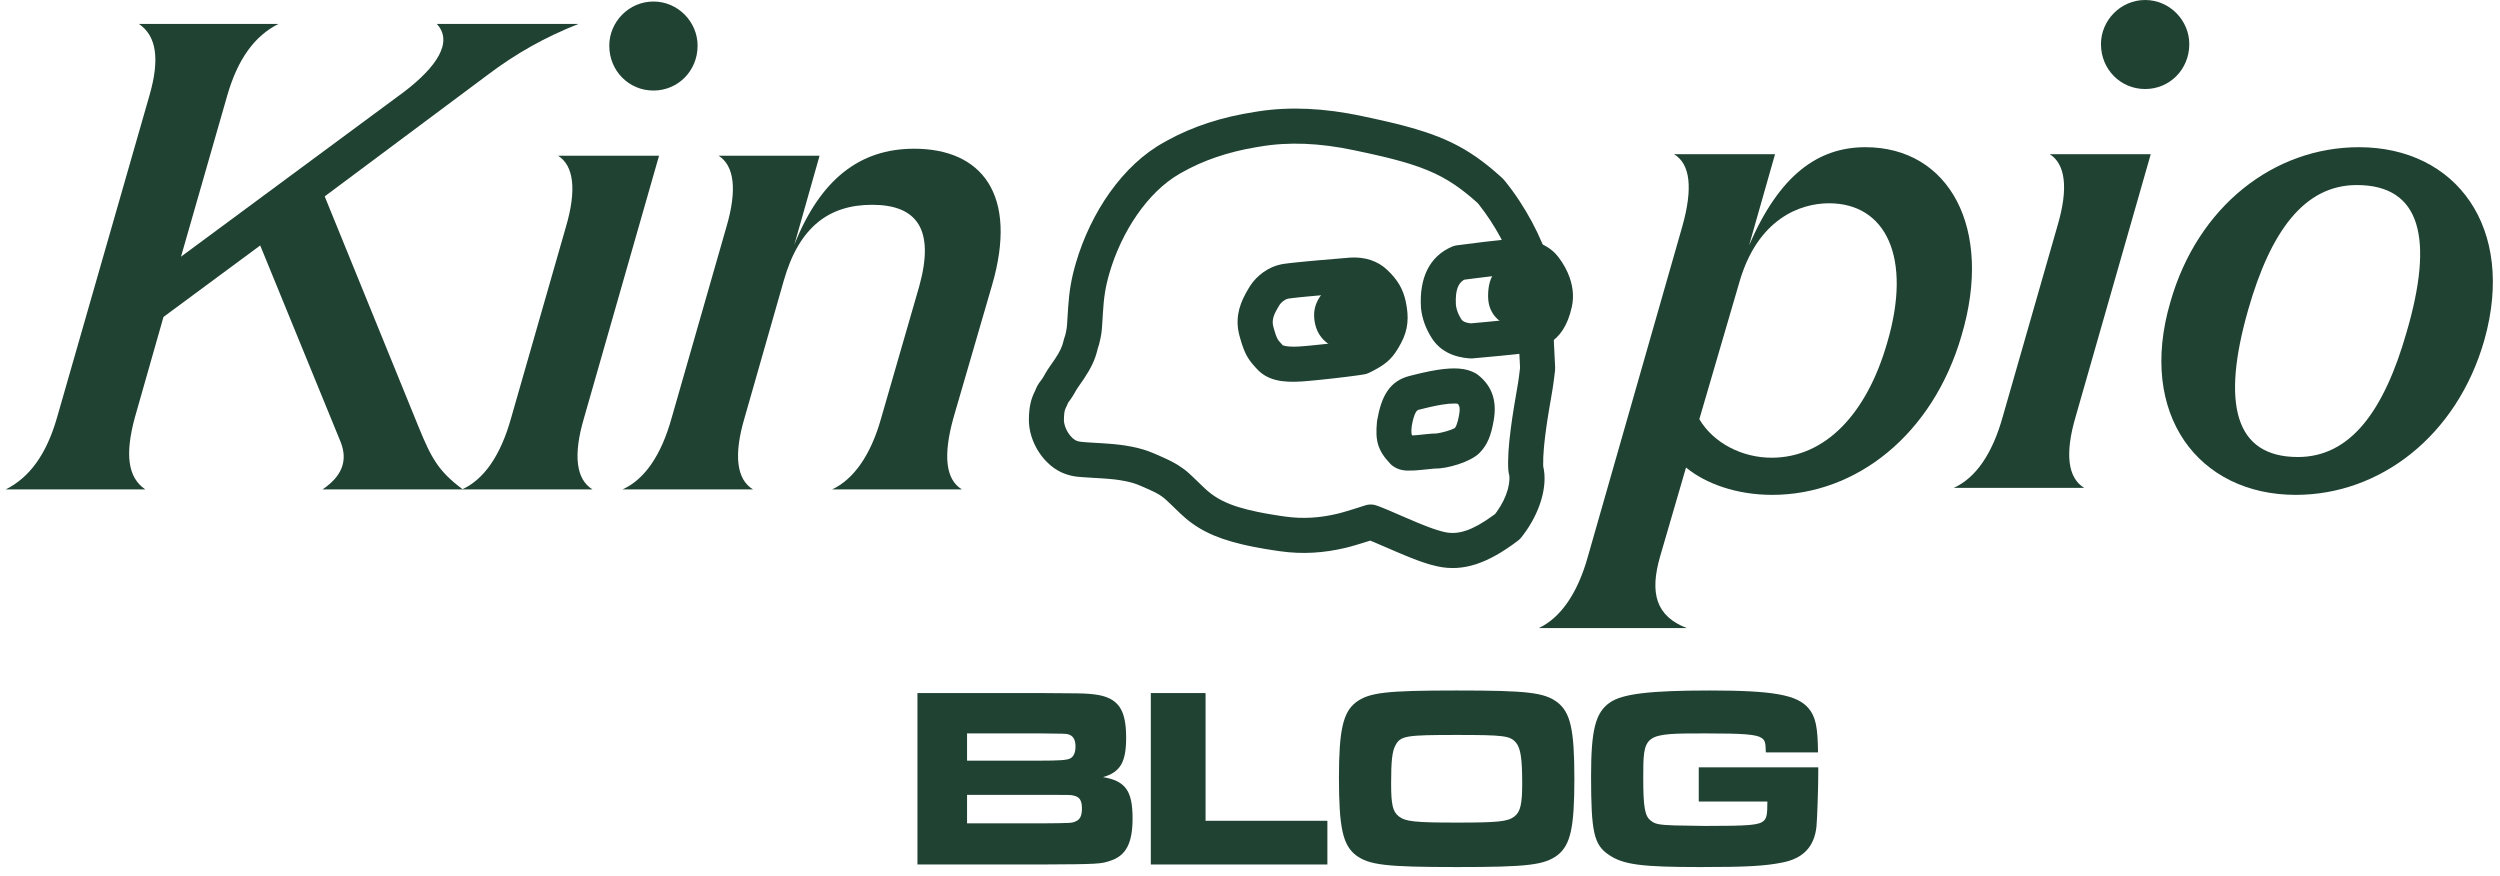 <?xml version="1.0" encoding="UTF-8"?>
<svg width="428px" height="150px" viewBox="0 0 428 150" version="1.1" xmlns="http://www.w3.org/2000/svg" xmlns:xlink="http://www.w3.org/1999/xlink">
    <title>Artboard Copy 43 - outlined</title>
    <g id="Artboard-Copy-43---outlined" stroke="none" stroke-width="1" fill="none" fill-rule="evenodd">
        <g id="Kin-Copy-5" transform="translate(0.988, 0.261)" fill="#1F4232" fill-rule="nonzero">
            <path d="M0,83.52 L23.88,83.52 C20.88,81.48 20.4,77.52 22.08,71.28 L27,54 L43.56,41.76 L57.36,75.48 C58.56,78.6 57.6,81.24 54.24,83.52 L78.24,83.52 C74.04,80.4 72.84,78.12 70.68,72.84 L54.6,33.36 L82.44,12.6 C87.36,8.88 92.28,6.12 98.04,3.84 L73.8,3.84 C76.68,6.96 73.68,11.28 68.16,15.48 L30,43.68 L37.92,16.08 C39.72,9.84 42.6,5.88 46.68,3.84 L22.8,3.84 C25.8,5.88 26.4,9.84 24.6,16.08 L8.76,71.28 C6.96,77.52 4.08,81.48 0,83.52 Z" id="Path"></path>
            <path d="M78.12,83.52 L100.44,83.52 C97.68,81.84 97.08,77.76 99,71.28 L111.84,26.4 L94.56,26.4 C97.2,28.08 97.8,32.16 95.88,38.64 L86.52,71.28 C84.72,77.76 81.84,81.84 78.12,83.52 Z M103.32,7.56 C103.32,11.88 106.68,15.24 110.88,15.24 C115.08,15.24 118.44,11.88 118.44,7.56 C118.44,3.48 115.08,-9.09494702e-13 110.88,-9.09494702e-13 C106.68,-9.09494702e-13 103.32,3.48 103.32,7.56 Z" id="Shape"></path>
            <path d="M105.6,83.52 L127.92,83.52 C125.16,81.84 124.56,77.76 126.48,71.28 L133.2,47.76 C135.84,38.52 141,34.8 148.32,34.8 C156,34.8 159.12,39 156.36,48.84 L149.88,71.28 C148.08,77.76 145.08,81.84 141.48,83.52 L163.68,83.52 C160.92,81.84 160.44,77.76 162.24,71.28 L168.84,48.6 C173.4,33 167.04,25.2 155.52,25.2 C146.16,25.2 139.44,30.48 135,41.64 L139.32,26.4 L122.04,26.4 C124.68,28.08 125.28,32.16 123.36,38.64 L114,71.28 C112.2,77.76 109.32,81.84 105.6,83.52 Z" id="Path"></path>
        </g>
        <g id="pio-copy-6" transform="translate(263.446, 0.001)" fill="#1F4232" fill-rule="nonzero">
            <path d="M0,107.52 L25.32,107.52 C20.04,105.48 18.96,101.52 20.76,95.28 L25.2,80.04 C28.56,82.8 33.84,84.72 39.96,84.72 C54.36,84.72 67.44,74.4 72.36,57.48 C77.88,39 70.2,25.2 55.92,25.2 C47.76,25.2 41.16,30 36,42 L40.44,26.4 L23.16,26.4 C25.92,28.08 26.4,32.16 24.6,38.64 L8.4,95.28 C6.6,101.76 3.6,105.84 0,107.52 Z M27.48,71.76 L34.32,48.36 C37.44,37.44 44.76,34.8 49.68,34.8 C59.4,34.8 63.96,44.04 59.64,58.68 C56.16,70.8 49.08,78.36 39.84,78.36 C34.8,78.36 29.88,75.84 27.48,71.76 Z" id="Shape"></path>
            <path d="M71.04,83.52 L93.36,83.52 C90.6,81.84 90,77.76 91.92,71.28 L104.76,26.4 L87.48,26.4 C90.12,28.08 90.72,32.16 88.8,38.64 L79.44,71.28 C77.64,77.76 74.76,81.84 71.04,83.52 Z M96.24,7.56 C96.24,11.88 99.6,15.24 103.8,15.24 C108,15.24 111.36,11.88 111.36,7.56 C111.36,3.48 108,0 103.8,0 C99.6,0 96.24,3.48 96.24,7.56 Z" id="Shape"></path>
            <path d="M129.6,84.72 C144,84.72 157.2,74.64 161.88,58.2 C167.28,39 157.08,25.2 140.4,25.2 C125.88,25.2 112.8,35.28 108.12,51.72 C102.48,70.92 112.92,84.72 129.6,84.72 Z M121.44,53.04 C125.28,39.6 131.04,31.68 140.04,31.68 C151.08,31.68 153.24,40.92 148.56,56.88 C144.72,70.32 138.96,78.24 129.96,78.24 C119.04,78.24 116.88,69 121.44,53.04 Z" id="Shape"></path>
        </g>
        <g id="Group-Copy" transform="translate(224.507, 56.881) rotate(12) translate(-224.507, -56.881) translate(183.007, 21.881)" fill="#1F4232">
            <path d="M43.835,-2.999 L42.199,-3 C35.68,-3 29.864,-2.042 24.764,-0.107 L24.178,0.121 C18.891,2.12 14.339,4.744 10.583,7.984 L10.098,8.41 C3.927,13.709 0.289,22.818 -0.397,31.739 C-0.616,34.588 -0.504,36.757 -0.111,39.526 L0.298,42.3 L0.364,42.855 L0.389,43.21 L0.399,43.501 L0.402,43.662 C0.408,44.048 0.387,44.403 0.337,44.751 L0.315,44.963 L0.307,45.175 C0.307,46.223 0.072,47.198 -0.458,48.539 L-0.679,49.079 L-1.108,50.101 L-1.31,50.606 C-1.402,50.844 -1.48,51.062 -1.55,51.277 L-1.681,51.698 L-1.801,52.058 C-1.84,52.167 -1.878,52.266 -1.916,52.358 L-1.989,52.531 L-2.283,53.18 C-2.295,53.208 -2.305,53.234 -2.314,53.256 C-2.449,53.588 -2.547,53.918 -2.615,54.28 L-2.666,54.585 L-2.748,54.915 C-3.079,56.273 -3.107,57.572 -2.715,59.595 C-1.963,63.482 1.609,67.064 5.462,67.503 L5.931,67.543 L6.232,67.56 L6.519,67.568 L6.713,67.567 L6.916,67.56 L7.248,67.538 L7.632,67.5 L8.086,67.445 L8.631,67.371 L10.069,67.159 L11.395,66.958 L12.133,66.852 C12.25,66.836 12.365,66.82 12.478,66.806 L13.129,66.725 L13.734,66.66 C13.831,66.651 13.927,66.642 14.022,66.634 L14.578,66.592 C14.94,66.569 15.289,66.557 15.638,66.553 C16.587,66.542 17.434,66.61 18.188,66.761 L19.359,66.999 L20.213,67.183 L20.621,67.278 L20.864,67.338 C21.405,67.476 21.796,67.602 22.157,67.753 L22.541,67.926 L22.819,68.064 L23.218,68.289 L24.231,68.909 L25.905,69.954 C29.152,71.983 32.492,72.868 37.437,72.983 L38.276,72.995 L39.147,72.993 C39.294,72.992 39.444,72.99 39.594,72.987 L40.515,72.965 L41.47,72.93 C41.632,72.924 41.796,72.916 41.962,72.908 L42.973,72.855 L44.023,72.789 C47.931,72.529 51.482,71.503 54.85,69.908 L55.008,69.832 C55.213,69.733 55.436,69.62 55.669,69.5 L56.39,69.12 L57.126,68.72 C57.247,68.653 57.367,68.587 57.486,68.521 L58.162,68.141 L58.772,67.795 L59.666,67.961 L64.022,68.83 L64.956,69.007 L65.832,69.165 L66.654,69.303 L67.427,69.421 L68.155,69.52 C68.509,69.564 68.848,69.601 69.174,69.63 L69.811,69.679 C70.226,69.705 70.622,69.718 71.005,69.718 C75.454,69.718 79.267,67.471 83.535,62.522 C83.696,62.335 83.834,62.128 83.945,61.907 L84.126,61.537 C86.302,56.973 86.52,52.299 85.15,49.322 L85.104,49.225 L85.045,48.991 C84.858,48.21 84.694,47.224 84.553,46.063 L84.462,45.264 C84.433,44.989 84.405,44.705 84.378,44.414 L84.301,43.516 L84.224,42.484 L84.156,41.408 C84.145,41.225 84.135,41.039 84.125,40.85 L84.067,39.689 L83.94,36.537 C83.933,36.349 83.923,36.148 83.912,35.937 L83.873,35.275 L83.822,34.562 L83.761,33.809 L83.695,33.08 C83.681,32.939 83.669,32.81 83.656,32.68 C83.64,32.522 83.612,32.365 83.571,32.211 L79.189,15.643 C79.126,15.404 79.033,15.174 78.913,14.957 C76.726,11.006 72.905,6.282 68.374,2.657 C68.262,2.568 68.144,2.487 68.021,2.414 C67.756,2.259 67.495,2.107 67.235,1.96 L66.465,1.531 L65.707,1.126 C65.457,0.995 65.208,0.868 64.961,0.745 L64.222,0.387 C61.037,-1.115 58.026,-1.987 54.373,-2.468 L53.519,-2.572 C52.941,-2.637 52.346,-2.694 51.732,-2.742 L50.795,-2.809 L49.827,-2.864 C49.663,-2.873 49.497,-2.881 49.33,-2.888 L48.31,-2.928 L47.253,-2.958 C47.074,-2.963 46.892,-2.967 46.71,-2.97 L45.592,-2.988 L44.432,-2.997 C44.235,-2.998 44.036,-2.999 43.835,-2.999 Z M42.197,3 L44.393,3.003 L45.488,3.011 L46.537,3.027 L47.542,3.05 L48.507,3.081 L49.433,3.122 L50.323,3.172 L51.179,3.232 L52.004,3.303 C56.325,3.713 59.416,4.615 62.94,6.451 L63.606,6.807 C63.83,6.929 64.057,7.055 64.285,7.185 L64.786,7.473 L65.071,7.705 C68.461,10.515 71.39,14.055 73.206,17.071 L73.487,17.551 L77.708,33.512 L77.784,34.338 L77.839,35.015 L77.885,35.655 L77.92,36.244 L78.073,39.966 C78.141,41.421 78.219,42.738 78.32,43.994 C78.558,46.972 78.897,49.353 79.404,51.129 C79.445,51.274 79.498,51.416 79.56,51.553 L79.662,51.755 C79.854,52.102 80.031,52.984 79.995,54.09 L79.978,54.426 C79.894,55.668 79.561,57.024 78.945,58.441 L78.738,58.893 L78.445,59.223 C75.493,62.504 73.301,63.718 71.005,63.718 L70.792,63.716 L70.34,63.699 C70.026,63.682 69.688,63.654 69.322,63.614 L68.751,63.546 L68.135,63.46 C67.921,63.428 67.7,63.394 67.471,63.356 L66.757,63.235 L65.99,63.096 L64.398,62.788 L60.615,62.033 L59.609,61.85 L59.094,61.768 L58.608,61.697 C58.021,61.613 57.421,61.705 56.886,61.962 L54.87,63.105 L53.869,63.66 L53.284,63.975 L52.745,64.256 L52.282,64.485 C49.554,65.777 46.719,66.596 43.624,66.802 L42.674,66.862 L41.767,66.911 L40.899,66.949 L40.07,66.977 C39.935,66.98 39.802,66.984 39.67,66.986 L38.896,66.997 C37.635,67.005 36.518,66.964 35.511,66.871 L34.919,66.809 C32.604,66.534 30.883,65.949 29.285,64.988 L26.709,63.387 L26.025,62.977 L25.551,62.716 L25.246,62.566 L24.82,62.37 C24.167,62.073 23.517,61.842 22.742,61.629 L22.198,61.487 L21.577,61.34 L20.839,61.179 L19.365,60.877 C18.171,60.639 16.915,60.539 15.573,60.553 C15.131,60.558 14.697,60.573 14.255,60.6 L13.584,60.648 C13.244,60.677 12.895,60.712 12.53,60.753 L11.777,60.846 C11.647,60.863 11.515,60.88 11.381,60.899 L10.541,61.019 L7.818,61.424 L7.314,61.49 L6.85,61.539 L6.638,61.553 L6.515,61.556 L6.397,61.556 C6.322,61.555 6.251,61.551 6.179,61.545 C5.05,61.457 3.452,59.885 3.175,58.454 L3.133,58.228 L3.066,57.83 C2.964,57.162 2.978,56.81 3.058,56.441 L3.192,55.882 C3.2,55.846 3.208,55.81 3.215,55.773 L3.252,55.579 L3.271,55.454 L3.535,54.874 C3.707,54.478 3.867,54.049 4.03,53.539 L4.128,53.222 C4.149,53.154 4.173,53.08 4.202,52.998 L4.304,52.724 L4.509,52.222 L4.964,51.136 L5.136,50.708 C5.858,48.878 6.249,47.337 6.301,45.584 L6.304,45.382 L6.277,45.6 C6.373,44.93 6.412,44.262 6.401,43.572 L6.389,43.025 L6.37,42.638 L6.346,42.34 L6.28,41.754 L6.169,40.958 L5.917,39.276 C5.51,36.598 5.389,34.746 5.585,32.199 C6.148,24.883 9.085,17.403 13.744,13.193 L14.051,12.923 C17.224,10.09 21.094,7.777 25.715,5.958 L26.35,5.714 C30.892,3.905 36.154,3 42.197,3 Z" id="Path-Copy-7" fill-rule="nonzero"></path>
            <path d="M73.554,12.334 C73.445,12.341 73.336,12.354 73.227,12.373 C70.038,12.926 66.918,13.518 63.866,14.15 C63.602,14.205 63.347,14.295 63.107,14.417 C59.339,16.347 57.855,20.184 58.514,25.201 L58.534,25.329 C58.842,27.085 59.588,28.75 60.74,30.303 C62.244,32.331 64.585,33.302 67.454,33.302 C67.614,33.302 67.773,33.289 67.931,33.264 L72.269,32.556 L74.905,32.106 L76.097,31.889 L77.147,31.68 L77.689,31.557 L78.004,31.473 L78.176,31.417 C79.143,31.063 80.47,30.159 81.269,29.444 L81.618,29.121 C81.759,28.988 81.891,28.854 82.027,28.702 C82.386,28.303 82.713,27.848 83.008,27.313 C83.597,26.248 84.021,24.934 84.266,23.321 C84.577,21.269 84.115,19.31 83.167,17.503 C82.852,16.903 82.503,16.36 82.141,15.876 C82.054,15.76 81.969,15.651 81.888,15.551 L81.682,15.305 L81.789,15.444 C80.044,13.071 77.182,12.109 73.554,12.334 Z M77.058,19.131 L77.225,19.327 L77.336,19.469 C77.516,19.711 77.696,19.99 77.854,20.291 C78.256,21.058 78.429,21.792 78.334,22.421 C78.206,23.266 78.026,23.867 77.825,24.28 L77.683,24.544 L77.639,24.607 L77.575,24.678 L77.299,24.945 L77.231,25.005 C77.173,25.055 77.099,25.114 77.015,25.177 L76.746,25.375 C76.699,25.408 76.652,25.441 76.606,25.472 L76.348,25.645 L76.16,25.76 L75.691,25.86 L74.666,26.053 L72.943,26.356 L69.432,26.942 L67.233,27.299 L67.043,27.291 C66.214,27.241 65.787,27.036 65.56,26.729 L65.364,26.454 C64.93,25.814 64.647,25.186 64.499,24.56 L64.454,24.345 L64.428,24.134 C64.175,21.887 64.552,20.657 65.472,19.985 L65.55,19.93 L66.884,19.659 C68.692,19.297 70.526,18.949 72.385,18.614 L74.081,18.314 L74.433,18.302 C75.798,18.276 76.547,18.53 76.897,18.926 L77.058,19.131 Z" id="Path-2-Copy-7" fill-rule="nonzero" transform="translate(71.363, 22.802) rotate(-8) translate(-71.363, -22.802) "></path>
            <path d="M46.93,21.559 L41.491,22.406 L39.677,22.7 L37.938,22.994 L36.764,23.205 L36.004,23.353 L35.536,23.453 L35.265,23.519 C35.239,23.525 35.214,23.532 35.19,23.539 C33.083,24.113 31.17,25.712 30.12,27.646 L29.772,28.332 L29.584,28.717 C29.555,28.779 29.526,28.839 29.498,28.901 C28.371,31.341 28.025,33.679 28.955,36.311 L29.067,36.623 L29.279,37.196 L29.481,37.707 C29.679,38.191 29.868,38.597 30.066,38.966 C30.428,39.639 30.822,40.184 31.323,40.725 L31.553,40.968 L31.813,41.225 L32.325,41.713 C34.224,43.505 36.768,43.767 40.189,43.285 L41.381,43.103 L43.246,42.79 L44.985,42.48 L45.943,42.304 L47.508,42.005 L48.69,41.77 L49.749,41.549 L50.379,41.41 C50.478,41.388 50.575,41.366 50.669,41.344 C50.963,41.276 51.245,41.164 51.505,41.012 L51.801,40.838 L52.353,40.502 C54.631,39.078 55.484,38.032 56.587,35.605 C57.711,33.133 57.652,30.951 56.912,28.399 C56.31,26.324 55.309,24.813 53.366,23.217 C51.618,21.781 49.407,21.25 46.93,21.559 Z M49.558,27.854 C50.569,28.684 50.886,29.163 51.149,30.07 C51.528,31.375 51.55,32.188 51.125,33.122 L50.96,33.482 L50.807,33.802 C50.49,34.438 50.246,34.729 49.611,35.148 L49.288,35.352 L48.878,35.597 L48.151,35.754 L46.738,36.042 L45.543,36.274 L43.915,36.576 L42.711,36.792 L41.114,37.067 L40.136,37.225 L39.993,37.246 C38.86,37.431 37.955,37.505 37.248,37.462 L37.093,37.451 L36.832,37.422 C36.794,37.417 36.759,37.411 36.727,37.406 L36.443,37.349 L35.86,36.789 L35.727,36.65 C35.563,36.474 35.467,36.34 35.35,36.123 L35.243,35.911 C35.224,35.872 35.205,35.831 35.186,35.788 L35.063,35.506 L34.928,35.17 L34.779,34.774 L34.612,34.311 C34.29,33.4 34.413,32.568 34.945,31.416 L35.071,31.152 L35.362,30.569 C35.638,30.011 36.275,29.462 36.768,29.327 L37.132,29.243 L37.584,29.153 L38.524,28.981 L39.775,28.766 L43.519,28.159 L47.756,27.502 C48.533,27.405 49.07,27.511 49.456,27.777 L49.558,27.854 Z" id="Path-3-Copy-7" fill-rule="nonzero" transform="translate(42.936, 32.486) rotate(-8) translate(-42.936, -32.486) "></path>
            <path d="M65.1,36.7 C64.323,36.877 63.518,37.095 62.645,37.359 L61.783,37.626 L60.514,38.036 C57.066,39.153 55.879,41.874 55.446,46.022 C55.438,46.097 55.433,46.172 55.431,46.247 C55.337,49.493 55.862,51.132 58.205,53.292 C58.373,53.447 58.559,53.583 58.759,53.696 C59.76,54.263 60.648,54.353 62.13,54.178 L62.646,54.111 C62.737,54.098 62.829,54.084 62.923,54.07 L63.731,53.941 L65.721,53.598 L65.807,53.588 L65.856,53.585 C67.983,53.469 71.873,52.034 73.289,50.401 C74.599,48.891 75.082,47.211 75.348,44.663 C75.671,41.567 74.878,38.948 72.12,37.061 C71.997,36.976 71.867,36.901 71.733,36.836 C69.965,35.981 67.847,36.074 65.1,36.7 Z M69.001,42.231 L69.033,42.262 C69.399,42.64 69.476,43.126 69.381,44.04 L69.353,44.296 L69.292,44.759 L69.226,45.163 C69.123,45.725 69,46.097 68.856,46.332 L68.809,46.402 L68.704,46.471 L68.532,46.569 C68.231,46.732 67.832,46.907 67.385,47.072 L67.043,47.192 L66.706,47.301 L66.386,47.397 L66.096,47.476 L65.848,47.537 C65.811,47.545 65.776,47.553 65.744,47.559 L65.583,47.588 L65.36,47.605 L64.999,47.644 L64.584,47.704 L63.933,47.814 L62.738,48.024 L62.31,48.093 L61.877,48.155 L61.606,48.188 L61.58,48.148 C61.459,47.941 61.418,47.715 61.412,47.333 L61.413,47.016 L61.425,46.537 L61.441,46.396 L61.501,45.935 L61.567,45.524 L61.639,45.16 C61.825,44.309 62.06,43.886 62.312,43.765 L62.369,43.742 L63.311,43.437 L64.124,43.18 L64.377,43.103 C65.128,42.877 65.806,42.693 66.434,42.55 C67.252,42.363 67.952,42.255 68.501,42.231 L68.744,42.225 L69.001,42.231 Z" id="Path-6-Copy-7" fill-rule="nonzero" transform="translate(65.418, 45.235) rotate(-8) translate(-65.418, -45.235) "></path>
            <path d="M46.21,24.897 C47.191,24.604 47.357,24.772 47.925,24.945 C48.492,25.119 50.73,26.209 51.76,28.975 C52.447,30.819 52.348,32.609 51.465,34.346 C50.835,35.705 49.583,36.389 47.71,36.397 C44.901,36.41 42.13,35.055 41.71,31.397 C41.29,27.74 45.264,25.18 46.21,24.897 Z" id="Path-4-Copy-7" stroke="#1F4232" stroke-linecap="square" stroke-linejoin="round" transform="translate(46.945, 30.568) rotate(-8) translate(-46.945, -30.568) "></path>
            <path d="M73.086,16.312 C76.069,15.469 78.098,15.469 79.174,16.312 C80.634,17.457 81.294,18.141 81.123,19.805 C81.105,19.982 80.356,22.515 79.187,25.016 C78.408,26.683 77.558,27.282 76.638,26.812 C72.578,26.479 70.428,24.841 70.186,21.898 C69.944,18.956 70.911,17.094 73.086,16.312 Z" id="Path-5-Copy-7" stroke="#1F4232" stroke-linecap="square" stroke-linejoin="round" transform="translate(75.65, 21.323) rotate(-8) translate(-75.65, -21.323) "></path>
        </g>
        <g id="BLOG" transform="translate(157.068, 118.212)" fill="#1F4232" fill-rule="nonzero">
            <path d="M0,29.788 L21.12,29.788 C30.976,29.744 31.46,29.7 33.088,29.128 C35.728,28.248 36.828,26.092 36.828,21.912 C36.828,17.204 35.64,15.488 31.768,14.828 C34.716,13.992 35.728,12.276 35.728,8.096 C35.728,2.772 34.144,0.924 29.348,0.572 C28.028,0.484 28.028,0.484 21.076,0.44 L0,0.44 L0,29.788 Z M8.492,12.012 L8.492,7.348 L21.076,7.348 C25.124,7.392 25.256,7.392 25.74,7.48 C26.62,7.7 27.06,8.36 27.06,9.592 C27.06,10.648 26.708,11.396 26.092,11.66 C25.52,11.924 24.244,12.012 21.076,12.012 L8.492,12.012 Z M8.492,22.748 L8.492,17.864 L21.12,17.864 C26.268,17.864 26.268,17.864 26.752,17.996 C27.764,18.216 28.16,18.832 28.16,20.196 C28.16,21.428 27.852,22.088 27.104,22.396 C26.444,22.704 26.444,22.704 21.12,22.748 L8.492,22.748 Z" id="Shape"></path>
            <polygon id="Path" points="39.952 0.44 39.952 29.788 70.18 29.788 70.18 22.308 49.324 22.308 49.324 0.44"></polygon>
            <path d="M92.312,0 C80.124,0 77.308,0.352 75.064,2.024 C72.864,3.74 72.16,6.776 72.16,14.916 C72.16,23.496 72.82,26.444 75.064,28.204 C77.308,29.876 80.168,30.228 92.4,30.228 C104.456,30.228 107.316,29.876 109.56,28.204 C111.804,26.444 112.464,23.54 112.464,15.092 C112.464,6.688 111.804,3.784 109.56,2.024 C107.316,0.352 104.544,0 92.312,0 Z M92.312,7.612 C100.408,7.612 101.464,7.744 102.476,8.932 C103.268,9.9 103.532,11.66 103.532,15.928 C103.532,19.448 103.224,20.768 102.212,21.56 C101.068,22.44 99.484,22.616 92.4,22.616 C85.14,22.616 83.556,22.44 82.412,21.56 C81.356,20.724 81.092,19.536 81.092,15.884 C81.092,12.144 81.268,10.472 81.796,9.46 C82.676,7.744 83.556,7.612 92.312,7.612 Z" id="Shape"></path>
            <path d="M133.76,13.156 L133.76,19.008 L145.508,19.008 C145.508,21.296 145.376,21.824 144.892,22.308 C144.056,23.056 142.428,23.188 134.816,23.188 L129.58,23.1 C127.028,23.012 126.236,22.88 125.532,22.264 C124.52,21.516 124.256,19.888 124.256,15.004 C124.256,7.392 124.3,7.348 134.86,7.348 C141.548,7.348 143.66,7.524 144.54,8.14 C145.112,8.536 145.2,8.932 145.244,10.604 L154.176,10.604 C154.132,6.292 153.78,4.488 152.548,3.036 C150.612,0.748 146.52,0 135.652,0 C125.4,0 120.648,0.572 118.536,2.068 C116.072,3.784 115.324,6.732 115.324,14.652 C115.324,24.288 115.808,26.444 118.404,28.16 C120.868,29.832 124.036,30.228 134.068,30.228 C141.988,30.228 145.112,30.052 148.148,29.436 C151.668,28.732 153.56,26.708 153.912,23.276 C154.044,21.868 154.22,16.764 154.22,13.948 L154.22,13.156 L133.76,13.156 Z" id="Path"></path>
        </g>
    </g>
</svg>
